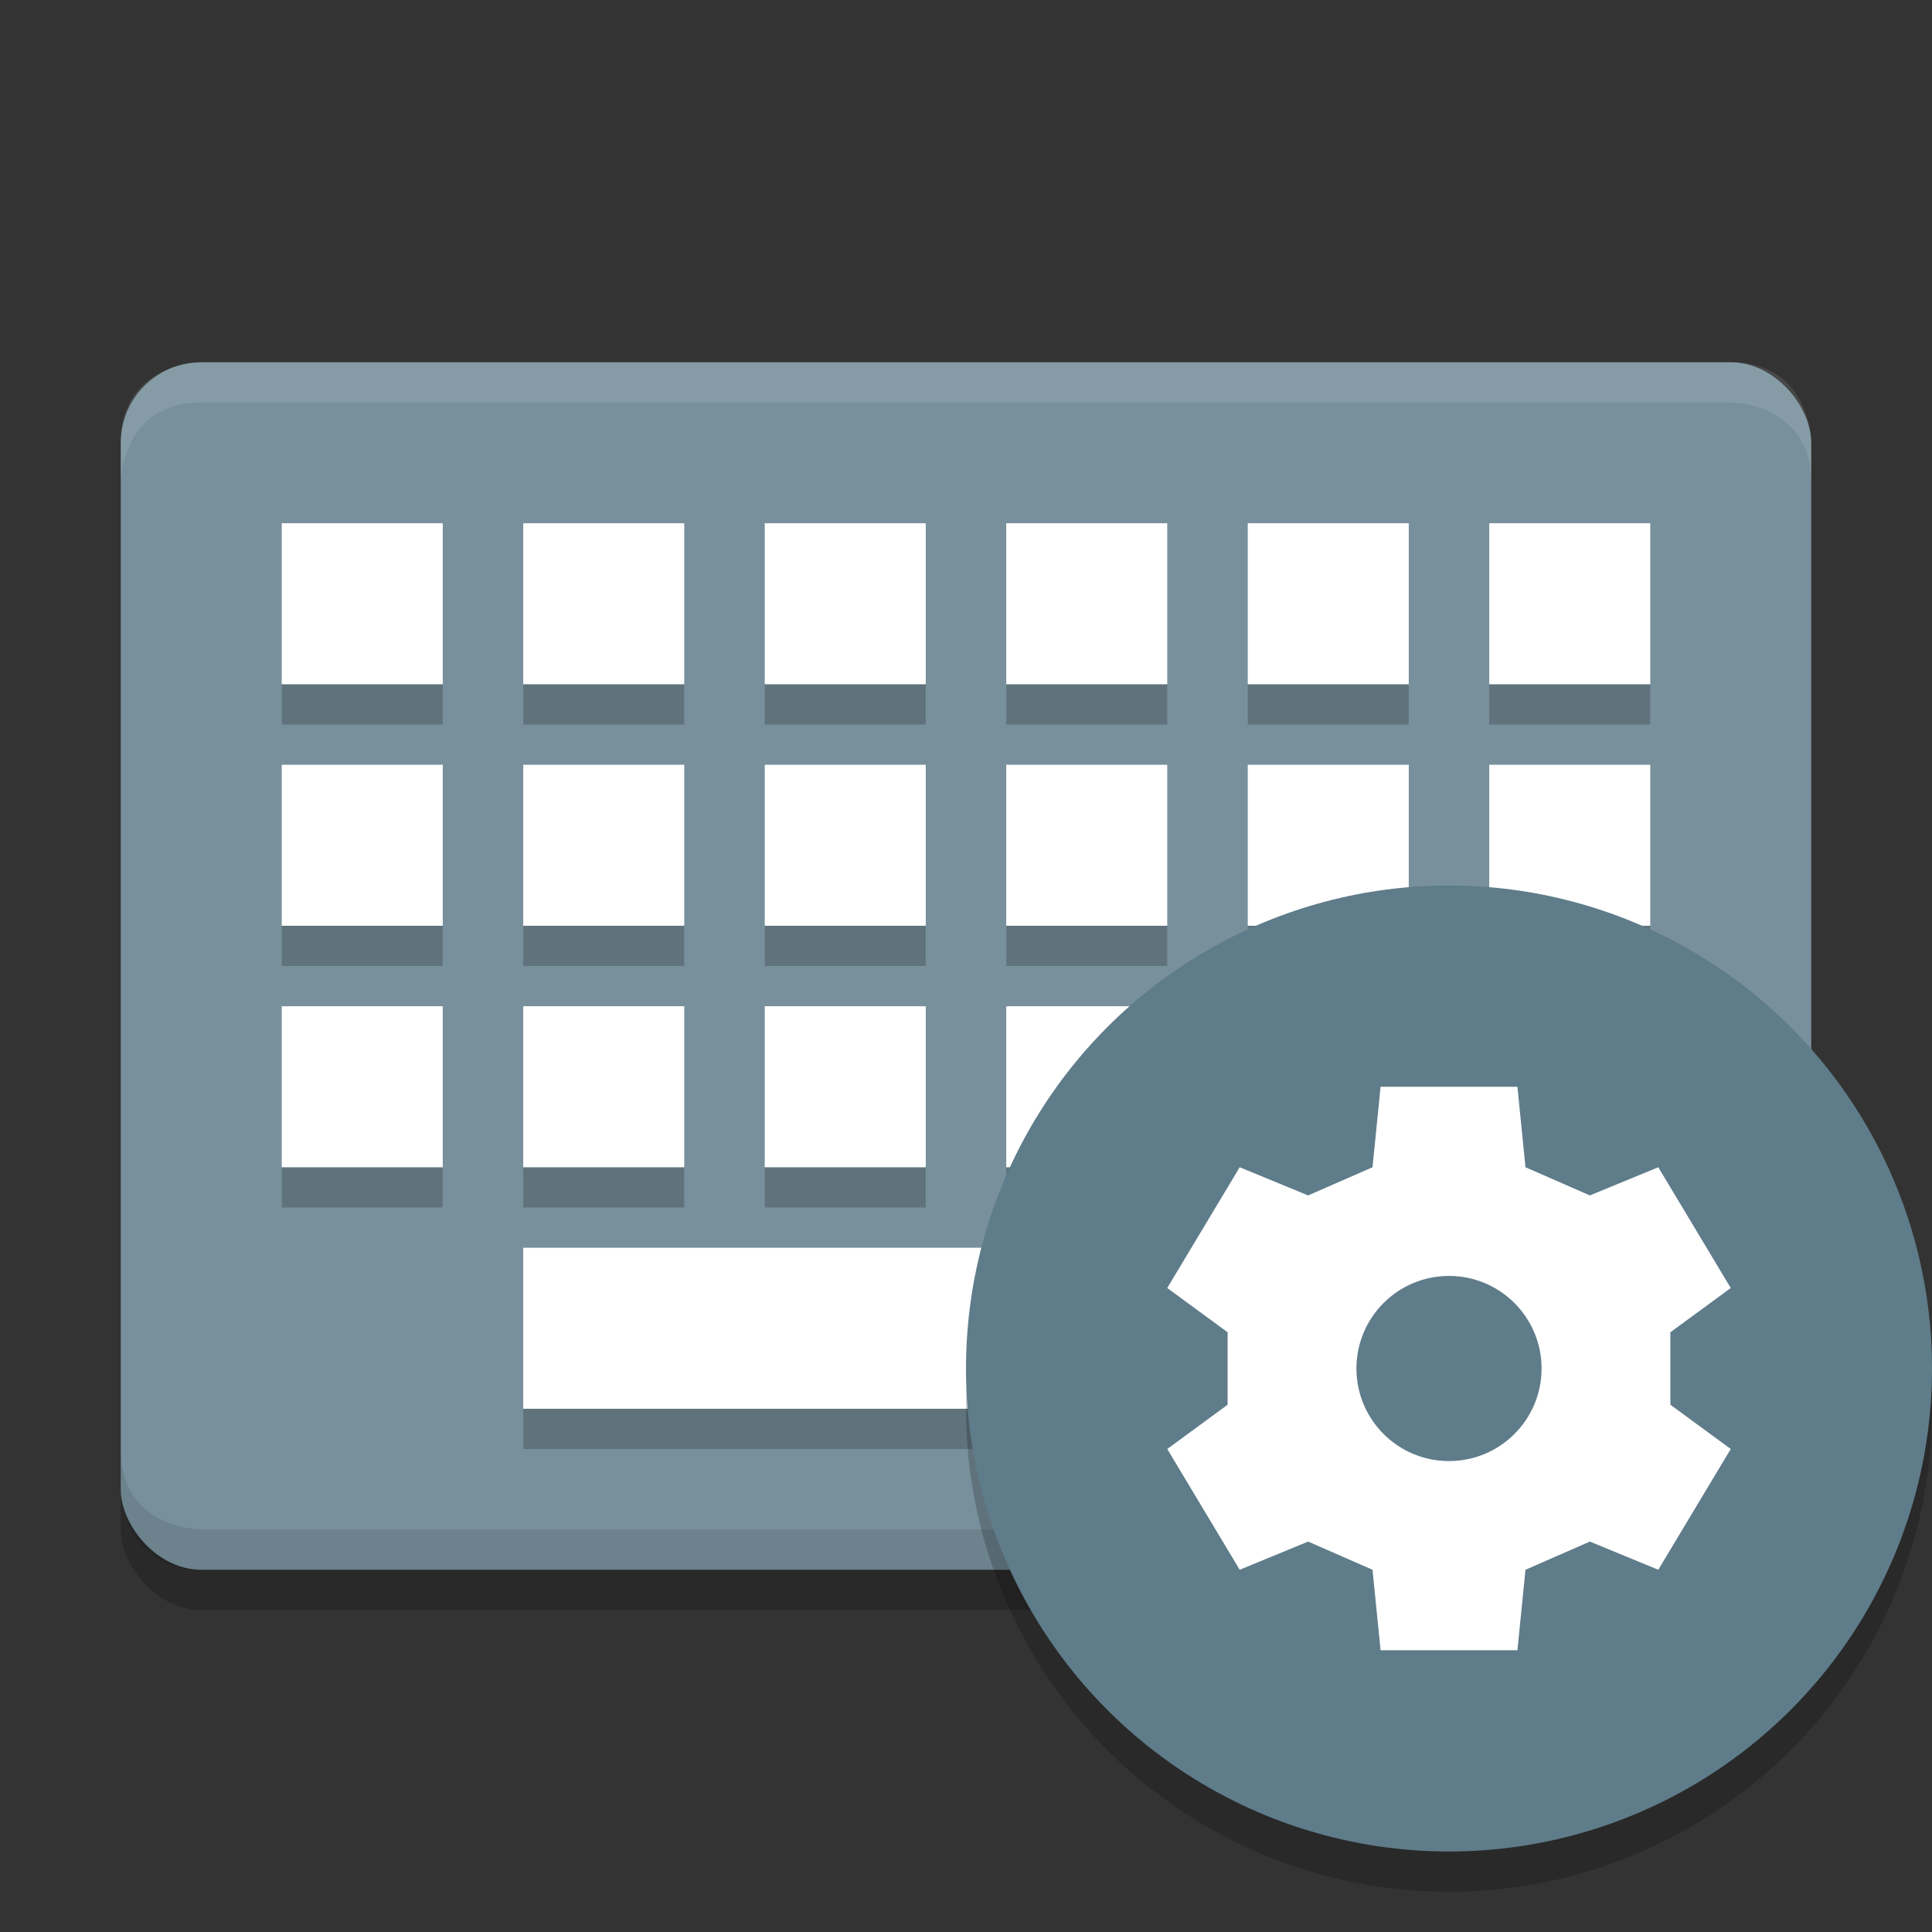 <svg height="48" width="48" xmlns="http://www.w3.org/2000/svg"><rect width="100%" height="100%" fill="#333333" stroke="none"/><rect height="30" opacity=".2" rx="2" width="42" x="3" y="10"/><rect fill="#78909c" height="30" rx="2" width="42" x="3" y="9"/><path d="m7 17v1h4v-1zm6 0v1h4v-1zm6 0v1h4v-1zm6 0v1h4v-1zm6 0v1h4v-1zm6 0v1h4v-1zm-30 6v1h4v-1zm6 0v1h4v-1zm6 0v1h4v-1zm6 0v1h4v-1zm6 0v1h4v-1zm6 0v1h4v-1zm-30 6v1h4v-1zm6 0v1h4v-1zm6 0v1h4v-1zm6 0v1h4v-1zm-12 6v1h22v-1z" opacity=".2"/><path d="m7 13v4h4v-4zm6 0v4h4v-4zm6 0v4h4v-4zm6 0v4h4v-4zm6 0v4h4v-4zm6 0v4h4v-4zm-30 6v4h4v-4zm6 0v4h4v-4zm6 0v4h4v-4zm6 0v4h4v-4zm6 0v4h4v-4zm6 0v4h4v-4zm-30 6v4h4v-4zm6 0v4h4v-4zm6 0v4h4v-4zm6 0v4h4v-4zm-12 6v4h22v-4z" fill="#fff"/><path d="m5 9s-2 0-2 2v1s0-2 2-2h38s2 0 2 2v-1s0-2-2-2z" fill="#fff" opacity=".1"/><path d="m5 39c-2 0-2-2-2-2v-1c0 2 2 2 2 2h21v1z" opacity=".1"/><circle cx="36" cy="35" opacity=".2" r="12"/><circle cx="36" cy="34" fill="#5f7c8a" r="12"/><path d="m34.3 27-.2 2-1.6.7-1.7-.7-1.8 3 1.5 1.1v1.8l-1.5 1.1 1.8 3 1.7-.7 1.6.7.2 2h3.4l.2-2 1.6-.7 1.7.7 1.8-3-1.5-1.1v-1.8l1.5-1.1-1.8-3-1.7.7-1.6-.7-.2-2z" fill="#fff"/><circle cx="36" cy="34" fill="#5f7c8a" r="2.3"/></svg>
